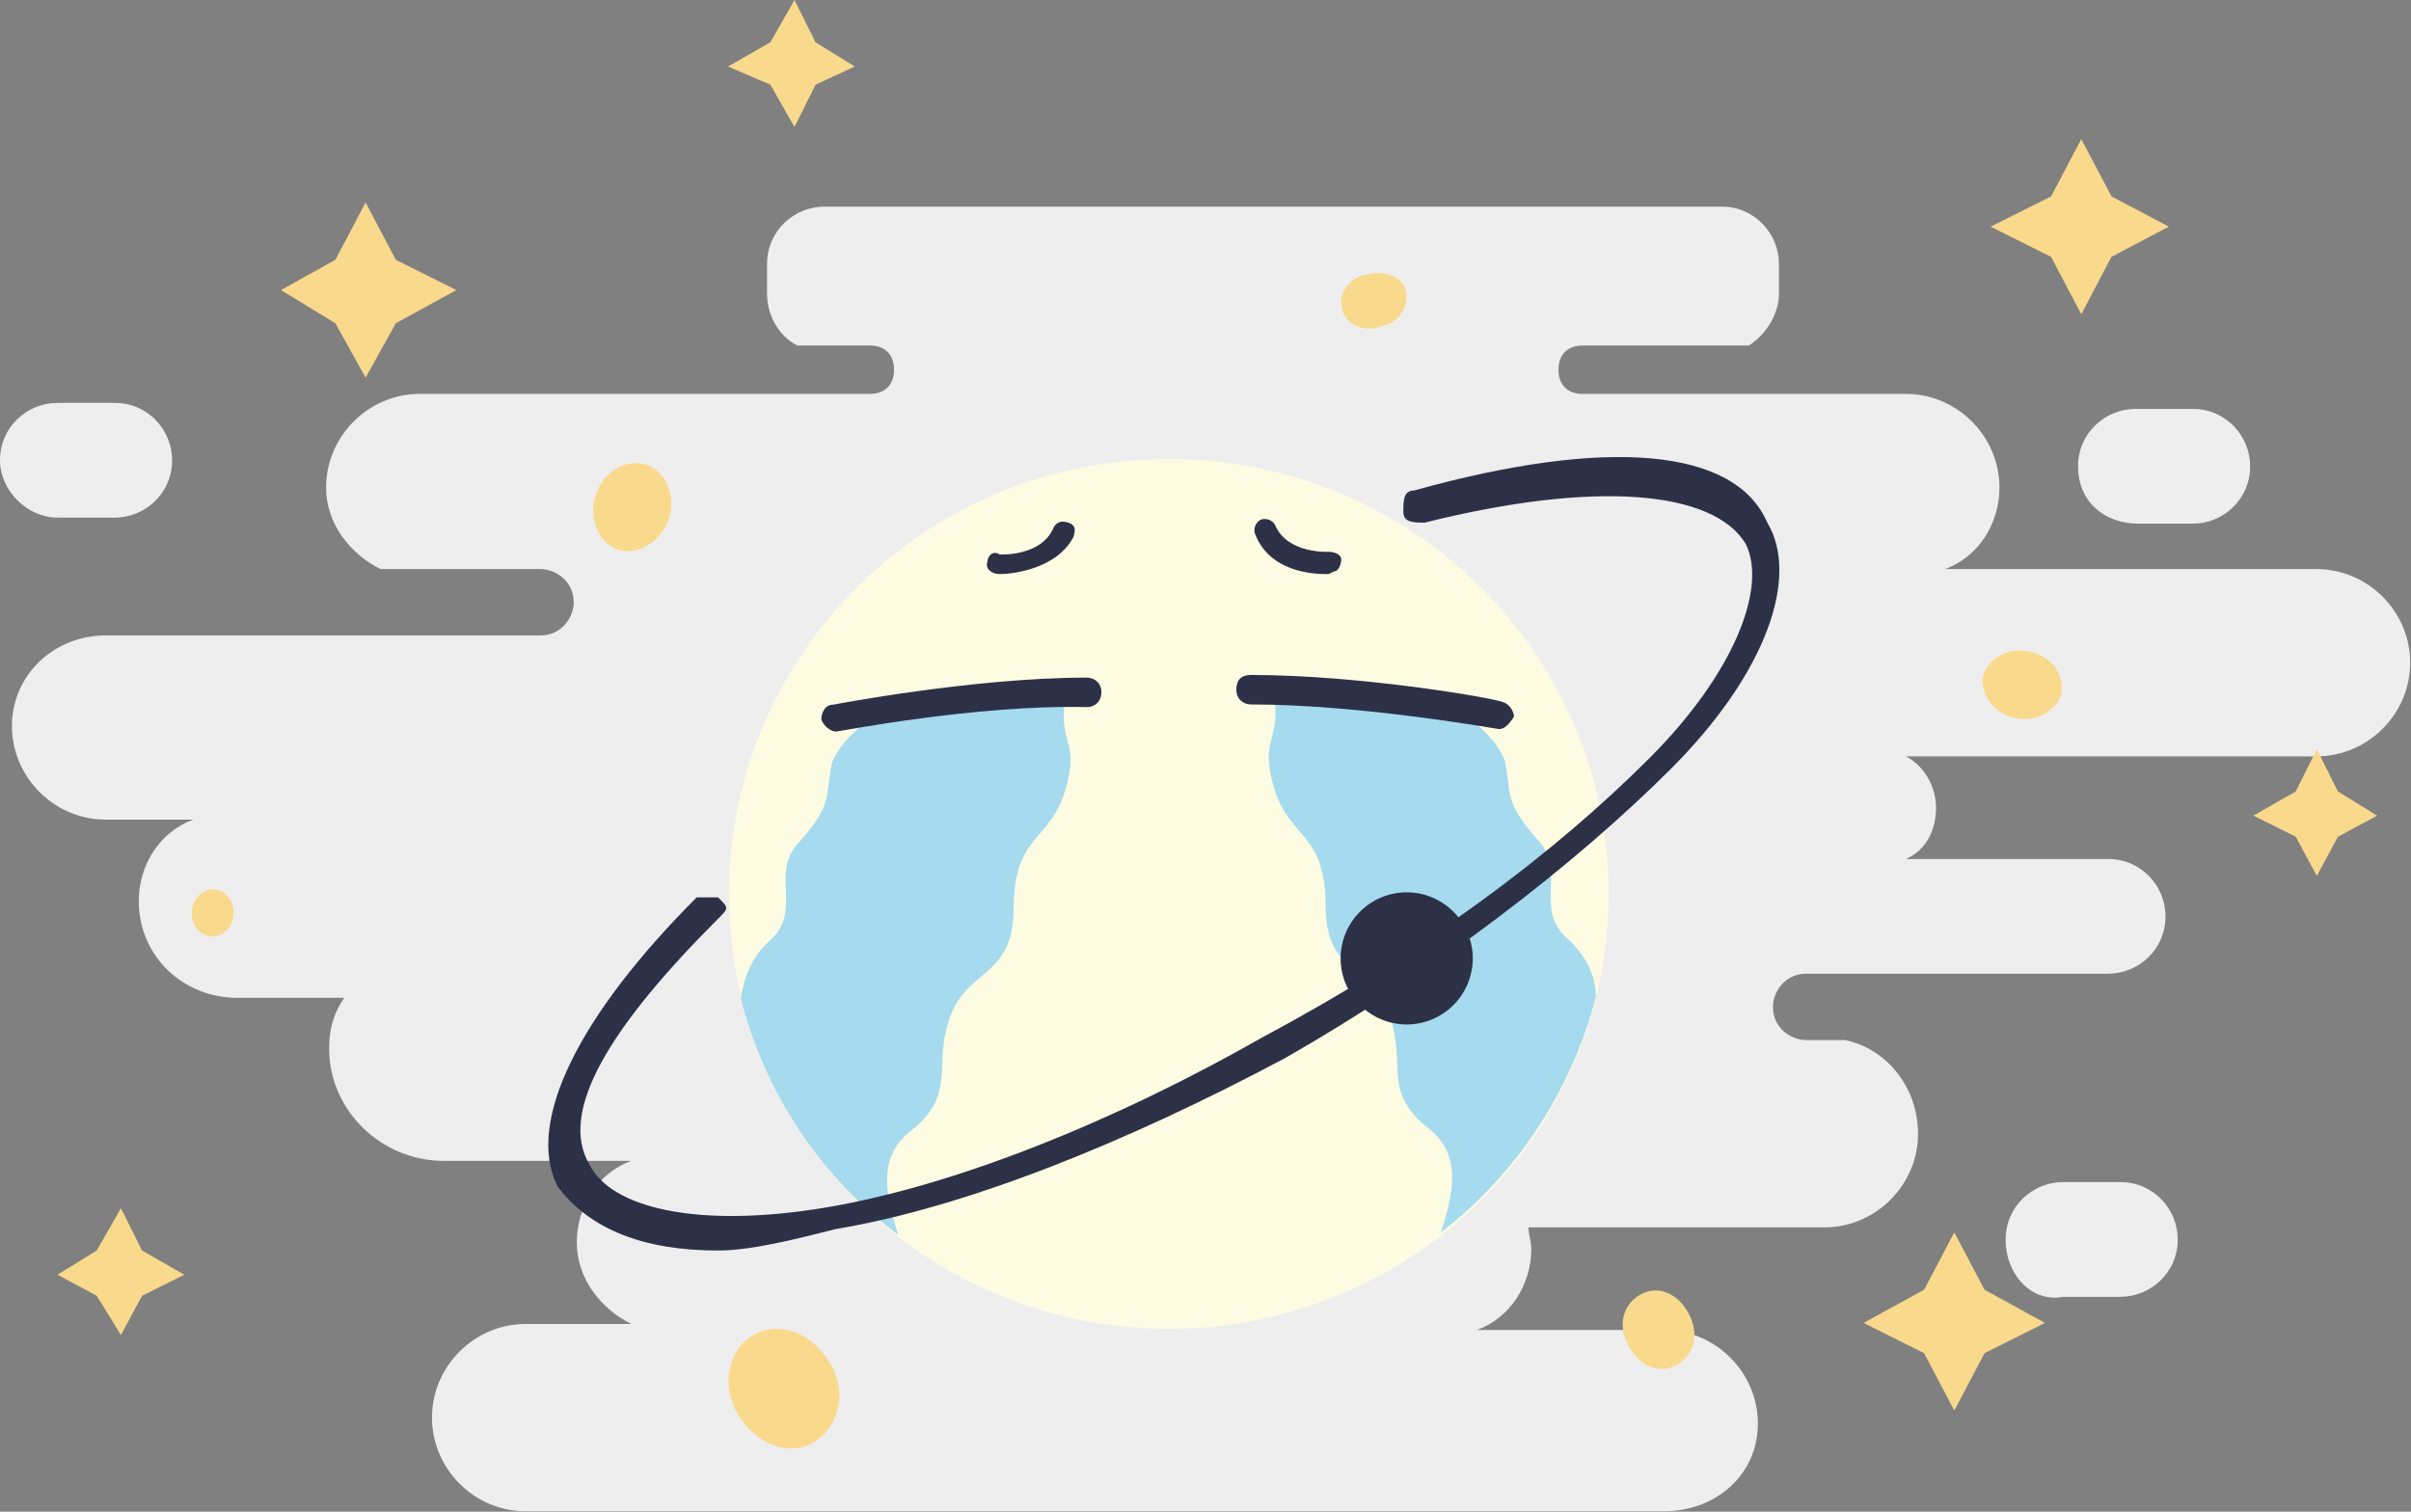 <?xml version="1.0" standalone="no"?><!DOCTYPE svg PUBLIC "-//W3C//DTD SVG 1.1//EN" "http://www.w3.org/Graphics/SVG/1.1/DTD/svg11.dtd"><svg t="1483770729990" class="icon" style="" viewBox="0 0 1633 1024" version="1.1" xmlns="http://www.w3.org/2000/svg" p-id="4961" xmlns:xlink="http://www.w3.org/1999/xlink" width="102.062" height="64"><rect x="0" y="0" width="1633" height="1024" fill="#808080" stroke="none"/><defs><style type="text/css"></style></defs><path d="M1299.104 767.975c0 34.763-28.669 63.432-63.432 63.432h-200.485c0 4.096 1.998 10.189 1.998 14.285 0 24.574-14.285 47.049-36.86 55.241h126.864c34.763 0 63.432 28.669 63.432 63.432s-28.669 59.336-63.432 59.336h-771.172c-34.763 0-63.432-28.669-63.432-63.432s28.669-63.432 63.432-63.432H427.541c-20.478-10.189-36.86-30.667-36.86-55.241s14.285-47.049 36.86-55.241H300.677c-42.954 0-77.717-34.763-77.717-75.719 0-12.287 1.998-22.476 10.189-34.763h-75.719c-36.86-1.998-63.432-30.667-63.432-65.43 0-24.574 14.285-47.049 36.86-55.241h-59.336c-34.763 0-63.432-28.669-63.432-63.432s28.669-61.334 63.432-61.334h294.584c14.285 0 22.476-12.287 22.476-22.476 0-14.285-12.287-22.476-22.476-22.476H257.723c-20.478-10.189-36.86-30.667-36.86-55.241 0-34.763 28.669-63.432 63.432-63.432h304.873c10.189 0 16.382-6.093 16.382-16.382 0-10.189-6.093-16.382-16.382-16.382h-49.147c-12.287-6.093-20.478-20.478-20.478-34.763V178.808c0-22.476 18.38-38.858 38.858-38.858h607.647c22.476 0 38.858 18.38 38.858 38.858v20.478c0 14.285-10.189 28.669-20.478 34.763h-112.479c-10.189 0-16.382 6.093-16.382 16.382 0 10.189 6.093 16.382 16.382 16.382h218.865c34.763 0 63.432 28.669 63.432 63.432 0 24.574-14.285 47.049-36.86 55.241h251.63c34.763 0 63.432 28.669 63.432 63.432s-28.669 63.432-63.432 63.432h-278.201c12.287 6.093 20.478 20.478 20.478 34.763s-6.093 28.669-20.478 34.763h137.053c22.476 0 38.858 18.38 38.858 38.858 0 22.476-18.38 38.858-38.858 38.858h-204.58c-14.285 0-22.476 12.287-22.476 22.476 0 14.285 12.287 22.476 22.476 22.476h26.571c28.769 6.193 49.247 32.765 49.247 63.432z m59.336 71.623c0-22.476 18.38-38.858 38.858-38.858h38.858c22.476 0 38.858 18.38 38.858 38.858 0 22.476-18.38 38.858-38.858 38.858h-38.858c-20.478 4.096-38.858-14.285-38.858-38.858z m49.047-523.737c0-22.476 18.38-38.858 38.858-38.858h38.858c22.476 0 38.858 18.38 38.858 38.858 0 22.476-18.38 38.858-38.858 38.858H1448.444c-22.476 0-40.956-14.285-40.956-38.858zM0 311.765c0-22.476 18.38-38.858 38.858-38.858h38.858c22.476 0 38.858 18.38 38.858 38.858 0 22.476-18.38 38.858-38.858 38.858h-38.858c-20.478 0-38.858-18.38-38.858-38.858z" fill="#EFEEEE" p-id="4962"></path><path d="M268.112 218.965L247.634 255.825l-20.478-36.86-36.86-22.476 36.86-20.478 20.478-38.858 20.478 38.858 40.956 20.478-40.956 22.476z m1161.952-44.952L1409.686 212.871l-20.478-38.858-40.956-20.478 40.956-20.478 20.478-38.858 20.478 38.858 38.858 20.478-38.958 20.478z m-85.908 742.602l-20.478 38.858-20.478-38.858-40.956-20.478 40.956-22.476 20.478-38.858 20.478 38.858 40.956 22.476-40.956 20.478z m239.343-349.824l-14.285 26.571-14.285-26.571-28.669-14.285 28.669-16.382 14.285-28.669 14.285 28.669 26.571 16.382-26.571 14.285zM552.407 57.338L538.122 86.008l-16.382-28.669-28.669-12.287 28.669-16.382 16.382-28.669 14.285 28.669 26.571 16.382-26.571 12.287zM96.197 877.757L81.912 904.329l-16.382-26.571-26.571-14.285 26.571-16.382 16.382-28.669 14.285 28.669 28.669 16.382-28.669 14.285z" fill="#F9D98C" p-id="4963"></path><path d="M493.77 605.55c0 105.187 56.739 202.482 148.94 255.126 92.201 52.643 205.679 52.643 297.88 0 92.201-52.643 148.94-149.839 148.94-255.126 0-162.625-133.357-294.584-297.88-294.584s-297.88 131.958-297.88 294.584z" fill="#FDFCE2" p-id="4964"></path><path d="M550.908 977.25c-18.28 9.989-39.957 0-51.545-19.979-11.687-19.979-4.995-44.952 11.687-53.243 18.28-9.989 39.957 0 51.545 19.979 11.588 19.979 4.995 43.254-11.687 53.243zM129.861 617.637c-0.3 5.694 2.098 11.088 6.393 14.185 4.195 3.097 9.59 3.396 14.185 0.699 4.495-2.597 7.492-7.692 7.792-13.386 0.3-5.694-2.098-11.088-6.393-14.185-4.195-3.097-9.59-3.396-14.185-0.699-4.495 2.597-7.492 7.692-7.792 13.386zM419.949 372.7c-13.286-3.296-21.677-19.979-16.682-36.561s19.979-24.973 33.264-21.677c13.286 3.296 21.677 19.979 16.682 36.561-4.995 15.084-19.979 25.073-33.264 21.677zM909.024 209.275c-3.296-9.989 4.995-21.677 16.682-23.275 11.687-3.296 24.973 1.698 26.671 11.687s-4.995 21.677-16.682 23.275c-11.687 4.895-24.973-1.798-26.671-11.687z m224.359 716.43c-11.687 4.995-24.973-1.698-31.666-16.682-6.693-14.984 0-28.27 11.687-33.264 11.687-4.995 24.973 1.698 31.666 16.682 6.593 14.984-0.1 28.27-11.687 33.264z m262.918-456.01c-3.296 11.687-16.682 19.979-31.666 16.682-14.984-3.296-23.275-16.682-21.677-28.27 3.296-11.687 16.682-19.979 31.666-16.682 14.984 3.296 23.375 14.884 21.677 28.27z" fill="#F9D98C" p-id="4965"></path><path d="M501.861 676.673c16.682 64.93 54.941 121.47 106.486 159.728-8.291-26.671-14.984-53.243 9.989-71.523 28.27-23.275 14.984-41.555 23.275-69.925 9.989-39.957 44.952-29.968 44.952-79.914s24.973-44.952 34.962-79.914c9.989-33.264-4.995-31.666 0-61.534 9.989-11.687-118.173 4.995-118.173 4.995l-3.296 1.698s-28.27 14.984-36.561 36.561c-4.995 23.275 1.698 26.671-23.275 54.941-18.28 19.979 3.296 44.952-18.28 64.93-13.386 11.588-18.38 26.571-20.078 39.957z" fill="#A5DAEF" p-id="4966"></path><path d="M566.292 495.568c-3.296 0-8.291-3.296-9.989-8.291 0-3.296 1.698-9.989 8.291-9.989 0 0 94.898-18.28 171.416-18.28 4.995 0 9.989 3.296 9.989 9.989 0 4.995-3.296 9.989-9.989 9.989-74.82-1.798-168.02 16.582-169.718 16.582z" fill="#2C3147" p-id="4967"></path><path d="M1080.939 674.975c-16.682 64.93-54.941 121.47-104.887 159.728 8.291-26.671 14.984-53.243-9.989-71.523-28.27-23.275-14.984-41.555-23.275-69.925-9.989-39.957-44.952-29.968-44.952-79.914s-24.973-44.952-34.962-79.914c-9.989-33.264 4.995-31.666 0-61.534-9.989-11.687 116.475 4.995 116.475 4.995l3.296 1.698s28.27 14.984 36.561 36.561c4.995 23.275-1.698 26.671 23.275 54.941 18.28 19.979-3.296 44.952 18.28 64.93 13.486 11.687 20.178 26.671 20.178 39.957z" fill="#A5DAEF" p-id="4968"></path><path d="M1015.509 493.869c-1.698 0-93.2-16.682-168.119-16.682-4.995 0-9.989-3.296-9.989-9.989s3.296-9.989 9.989-9.989c76.518 0 169.718 16.682 169.718 18.28 3.296 0 8.291 4.995 8.291 9.989-3.197 5.095-6.493 8.391-9.889 8.391zM677.073 388.882c-1.598 0-1.598 0 0 0-4.995 0-9.989-3.296-8.291-8.291 0-3.296 3.296-8.291 8.291-4.995 0 0 28.27 1.698 36.561-18.28 1.698-3.296 4.995-4.995 9.989-3.296 4.995 1.698 4.995 4.995 3.296 9.989-11.488 21.577-41.455 24.873-49.846 24.873zM898.535 388.882c-9.989 0-38.259-1.698-48.248-26.671-1.698-3.296 0-8.291 3.296-9.989s8.291 0 9.989 3.296c8.291 19.979 36.561 18.28 36.561 18.28 3.296 0 8.291 1.698 8.291 4.995s-1.698 8.291-4.995 8.291c-3.197 1.798-3.197 1.798-4.895 1.798z" fill="#2C3147" p-id="4969"></path><path d="M486.378 847.09c-50.745 0-87.007-14.484-108.783-43.453-21.777-43.453 14.484-115.975 94.299-195.79h14.484c7.292 7.292 7.292 7.292 0 14.484-72.522 72.522-108.783 130.46-87.007 166.721 14.484 28.969 72.522 43.453 159.529 28.969s195.79-58.038 297.281-115.975c108.783-58.038 195.79-123.268 261.02-188.498 58.038-58.038 79.714-115.975 65.23-145.044-21.777-36.261-101.491-43.453-217.466-14.484-7.292 0-14.484 0-14.484-7.292s0-14.484 7.292-14.484c130.46-36.261 217.466-28.969 239.243 21.777 21.777 36.261 0 101.491-65.23 166.721-65.23 65.23-159.529 137.752-261.02 195.79-108.783 58.038-217.466 101.491-304.473 115.975-29.169 7.392-58.138 14.584-79.914 14.584z" fill="#2C3147" p-id="4970"></path><path d="M908.025 649.203c0 24.673 20.078 44.752 44.752 44.752 24.673 0 44.752-20.078 44.752-44.752s-20.078-44.752-44.752-44.752c-24.673 0-44.752 20.078-44.752 44.752z" fill="#2C3147" p-id="4971"></path></svg>